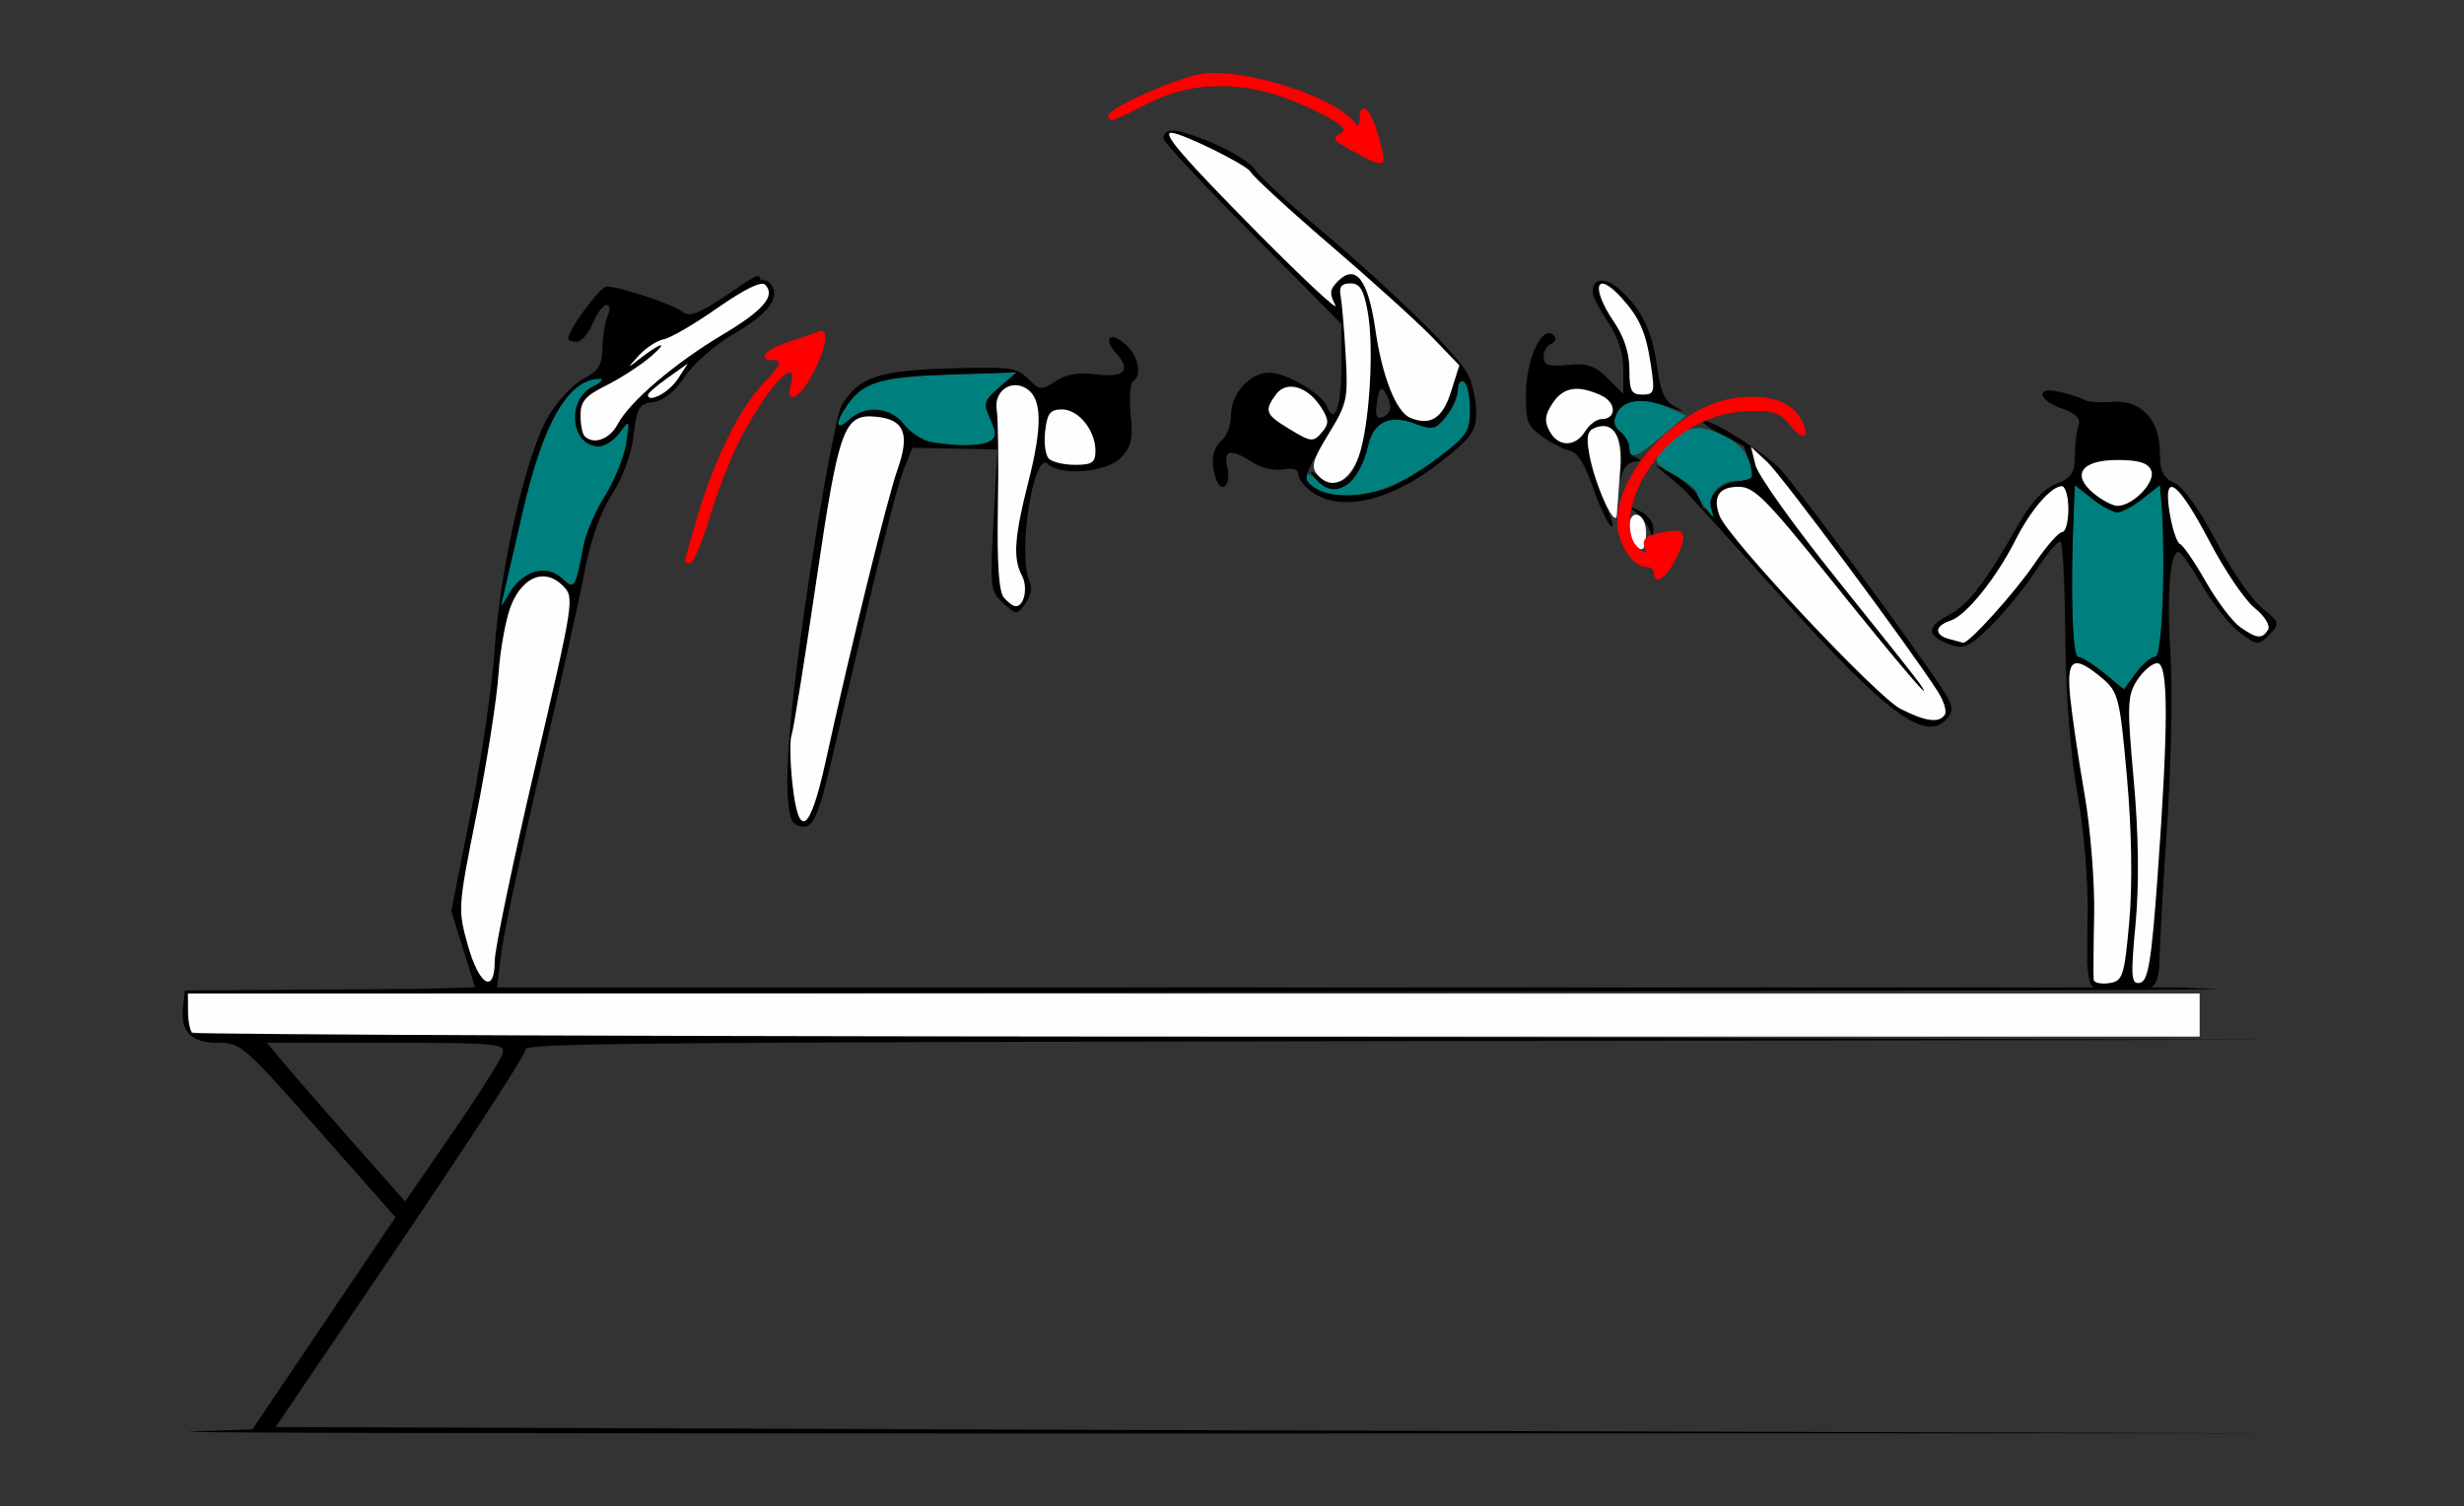 <?xml version="1.0" encoding="UTF-8" standalone="no"?>
<!-- Created with Inkscape (http://www.inkscape.org/) -->

<svg
   xmlns:dc="http://purl.org/dc/elements/1.1/"
   xmlns:cc="http://creativecommons.org/ns#"
   xmlns:rdf="http://www.w3.org/1999/02/22-rdf-syntax-ns#"
   xmlns:svg="http://www.w3.org/2000/svg"
   xmlns="http://www.w3.org/2000/svg"
   xmlns:sodipodi="http://sodipodi.sourceforge.net/DTD/sodipodi-0.dtd"
   xmlns:inkscape="http://www.inkscape.org/namespaces/inkscape"
   id="svg3366"
   version="1.1"
   inkscape:version="0.91 r13725"
   width="375.701"
   height="229.688"
   viewBox="0 0 375.701 229.688"
   sodipodi:docname="bb850202.svg">
  <rect x="0" y="0" width="375.701" height="229.688" fill="#333333" stroke="none"/>
  <defs
     id="defs3370" />
  <sodipodi:namedview
     pagecolor="#898989"
     bordercolor="#666666"
     borderopacity="1"
     objecttolerance="10"
     gridtolerance="10"
     guidetolerance="10"
     inkscape:pageopacity="0"
     inkscape:pageshadow="2"
     inkscape:window-width="1481"
     inkscape:window-height="1008"
     id="namedview3368"
     showgrid="false"
     inkscape:zoom="2"
     inkscape:cx="184.08998"
     inkscape:cy="124.46998"
     inkscape:window-x="0"
     inkscape:window-y="0"
     inkscape:window-maximized="0"
     inkscape:current-layer="svg3366" />
  <g
     id="g4786"
     transform="translate(14.648,-0.38)">
    <g
       transform="matrix(-1,0,0,1,23.372,-14.117)"
       id="g4712">
      <path
         inkscape:connector-curvature="0"
         style="fill:#000000"
         d="m -206.135,57.287 c -0.802,-0.031 -1.893,0.489 -3.047,1.57 -3.277,3.07 -4.775,6.283 -5.506,11.809 -0.461,3.487 -1.153,5.02 -2.621,5.801 -1.697,0.903 -1.715,0.967 -0.125,0.422 4.762,-1.632 7.767,-1.499 8.775,0.391 0.763,1.429 0.672,2.14 -0.385,3.02 -0.76,0.633 -1.383,1.698 -1.383,2.365 0,0.667 -0.525,1.425 -1.168,1.686 -0.722,0.292 -0.566,0.501 0.406,0.547 0.865,0.041 1.752,1.023 1.973,2.184 0.22,1.16 0.233,0.381 0.027,-1.73 -0.41,-4.215 1.322,-6.659 3.992,-5.631 1.847,0.711 1.214,5.343 -1.615,11.814 -1.015,2.32 -1.346,3.72 -0.738,3.111 0.608,-0.608 1.862,-3.351 2.785,-6.094 1.087,-3.227 2.28,-5.108 3.383,-5.33 0.937,-0.189 2.857,-1.166 4.268,-2.17 2.296,-1.635 2.551,-2.362 2.445,-6.971 -0.12,-5.227 -2.598,-10.169 -4.229,-8.434 -0.43,0.457 -0.256,1.02 0.387,1.25 0.643,0.23 1.168,1.133 1.168,2.006 0,1.283 -0.707,1.519 -3.688,1.234 -2.984,-0.285 -4.142,0.103 -6.074,2.041 l -2.387,2.395 0,-3.756 c 0,-2.463 0.804,-4.946 2.336,-7.207 1.285,-1.897 2.336,-3.959 2.336,-4.582 0,-1.126 -0.514,-1.709 -1.316,-1.74 z"
         id="path4636" />
      <path
         inkscape:connector-curvature="0"
         style="fill:#000000"
         d="m -222.041,78.691 c -1.798,0.32 -9.133,4.937 -11.406,7.367 -2.719,2.906 -21.139,27.932 -24.949,33.896 -1.328,2.078 -1.449,2.927 -0.574,3.984 3.217,3.889 8.865,-0.18 24.994,-18.01 7.863,-8.692 14.59,-16.122 14.951,-16.512 0.361,-0.39 1.707,-1.56 2.992,-2.6 2.22,-1.796 2.163,-1.792 -1.127,0.074 -1.905,1.081 -3.734,2.824 -4.066,3.875 -0.586,1.851 -0.639,1.841 -1.699,-0.303 -0.682,-1.38 -2.085,-2.328 -3.727,-2.518 -2.344,-0.271 -2.562,-0.579 -2.004,-2.811 0.345,-1.378 0.697,-2.559 0.783,-2.623 0.087,-0.064 1.525,-0.814 3.195,-1.666 1.671,-0.852 3.037,-1.758 3.037,-2.012 0,-0.148 -0.143,-0.19 -0.4,-0.145 z"
         id="path4634" />
      <path
         inkscape:connector-curvature="0"
         style="fill:#000000"
         d="m -210.609,91.838 c -0.089,-0.029 -0.559,0.18 -1.451,0.613 -1.157,0.562 -2.07,1.747 -2.029,2.631 0.06,1.303 0.177,1.341 0.619,0.201 0.3,-0.773 1.213,-1.958 2.029,-2.631 0.629,-0.519 0.921,-0.785 0.832,-0.814 z"
         id="path4632" />
      <path
         inkscape:connector-curvature="0"
         style="fill:#fefefe"
         d="m -258.539,123.434 c -0.309,-0.501 0.188,-2.083 1.104,-3.516 4.214,-6.589 23.728,-32.854 25.967,-34.948 l 2.504,-2.344 -0.692,2.812 c -0.381,1.547 -5.953,9.352 -12.383,17.344 -6.43,7.992 -12.123,15.164 -12.651,15.938 -2.666,3.907 2.889,-2.596 13.413,-15.703 10.032,-12.494 11.821,-14.297 14.186,-14.297 3.026,0 4.012,1.498 2.915,4.431 -1.26,3.369 -23.914,27.543 -27.567,29.416 -3.846,1.972 -5.95,2.24 -6.797,0.867 z"
         id="path4676" />
      <path
         inkscape:connector-curvature="0"
         style="fill:#fefefe"
         d="m -212.951,96.222 c -0.114,-1.591 0.352,-2.856 1.168,-3.17 1.725,-0.664 1.886,3.438 0.19,4.847 -0.883,0.733 -1.215,0.323 -1.358,-1.677 z"
         id="path4672" />
      <path
         inkscape:connector-curvature="0"
         style="fill:#fefefe"
         d="m -208.514,92.939 c -0.064,-1.031 -0.283,-4.06 -0.488,-6.731 -0.4,-5.222 0.982,-7.577 3.807,-6.489 1.198,0.461 1.38,1.319 0.869,4.089 -0.877,4.754 -4.034,11.637 -4.189,9.131 z"
         id="path4670" />
      <path
         inkscape:connector-curvature="0"
         style="fill:#fefefe"
         d="m -203.666,80.283 c -0.642,-1.031 -1.75,-1.875 -2.461,-1.875 -2.378,0 -2.36,-2.543 0.026,-3.633 3.566,-1.63 5.777,-1.264 7.404,1.227 1.159,1.774 1.26,2.711 0.456,4.219 -1.313,2.46 -3.913,2.49 -5.424,0.063 z"
         id="path4662" />
      <path
         inkscape:connector-curvature="0"
         style="fill:#fefefe"
         d="m -213.71,70.205 c 0.75,-5.019 1.728,-7.261 4.499,-10.312 3.927,-4.325 4.741,-1.626 1.122,3.717 -1.542,2.277 -2.336,4.741 -2.336,7.249 0,3.243 -0.29,3.8 -1.975,3.8 -1.827,0 -1.925,-0.335 -1.31,-4.453 z"
         id="path4656" />
      <path
         inkscape:connector-curvature="0"
         style="fill:#007f7f"
         d="m -222.94,92.224 c 0.769,-2.213 -1.215,-4.441 -3.955,-4.441 -1.222,0 -2.216,-0.316 -2.209,-0.703 0.052,-2.863 1.567,-4.929 4.631,-6.315 3.857,-1.745 5.633,-1.299 8.797,2.208 1.713,1.899 1.69,1.955 -1.646,3.929 -1.861,1.102 -3.384,2.302 -3.384,2.669 0,0.366 -0.632,1.485 -1.404,2.486 -1.186,1.538 -1.315,1.564 -0.83,0.167 z"
         id="path4698" />
      <path
         inkscape:connector-curvature="0"
         style="fill:#007f7f"
         d="m -215.44,80.938 -3.614,-3.067 2.489,-1.138 c 3.63,-1.659 6.869,-1.399 7.956,0.639 0.704,1.319 0.592,2.073 -0.434,2.927 -0.76,0.633 -1.382,1.732 -1.382,2.442 0,1.944 -1.042,1.569 -5.015,-1.803 z"
         id="path3472" />
      <path
         inkscape:connector-curvature="0"
         style="fill:#fe0000"
         d="m -217.617,99.513 c -1.857,-3.907 -1.38,-4.621 2.518,-3.762 2.137,0.471 2.786,1.042 2.382,2.097 -0.46,1.203 -0.313,1.248 0.869,0.265 1.94,-1.615 1.788,-5.941 -0.355,-10.133 -3.288,-6.431 -9.361,-10.502 -16.085,-10.782 -3.993,-0.166 -5.012,0.153 -6.541,2.046 -2.124,2.63 -3.326,2.091 -1.783,-0.801 1.489,-2.792 5.181,-3.962 10.217,-3.239 8.434,1.211 17.839,11.187 17.839,18.922 0,3.068 -2.332,6.781 -4.259,6.781 -0.742,0 -1.349,0.422 -1.349,0.938 0,2.085 -1.994,0.738 -3.454,-2.332 z"
         id="path3470" />
    </g>
    <g
       transform="matrix(1.066,0,0,1.066,521.814,-285)"
       id="g4308">
      <path
         inkscape:connector-curvature="0"
         style="fill:#000000"
         d="m -210.172,323.568 c -1.75,0.069 -1.039,1.57 1.898,2.598 1.925,0.673 2.689,1.449 2.336,2.371 -0.289,0.754 -0.525,2.722 -0.525,4.371 0,2.444 -0.498,3.187 -2.691,4.018 -1.704,0.645 -3.64,2.698 -5.275,5.596 -4.66,8.257 -7.292,11.718 -9.963,13.104 -3.29,1.707 -3.338,2.969 -0.158,4.182 2.195,0.837 2.878,0.545 6.086,-2.602 1.987,-1.949 4.925,-5.564 6.527,-8.033 1.602,-2.469 3.156,-4.243 3.455,-3.943 0.299,0.3 0.593,6.538 0.654,13.863 0.068,8.122 0.746,16.796 1.736,22.227 0.921,5.051 1.548,12.559 1.447,17.344 -0.057,2.689 -0.07,5.137 -0.051,6.904 0.353,4.652 0.883,3.553 5.152,3.553 3.561,0 4.777,0.779 5.143,-3.1 0.132,-4.172 0.55,-11.874 1.066,-19.268 0.623,-8.919 0.869,-20.281 0.547,-25.25 -0.562,-8.665 -0.077,-14.89 1.16,-14.855 0.321,0.009 1.847,2.183 3.389,4.83 1.542,2.647 3.966,5.679 5.385,6.736 2.468,1.84 2.65,1.852 4.205,0.264 1.547,-1.58 1.493,-1.768 -1.1,-3.865 -1.498,-1.212 -4.441,-5.509 -6.541,-9.547 -2.252,-4.33 -4.682,-7.72 -5.922,-8.266 -1.645,-0.724 -2.102,-1.694 -2.102,-4.453 0,-4.631 -2.756,-7.507 -6.855,-7.152 -1.642,0.142 -3.4,0.019 -3.906,-0.273 -0.507,-0.292 -2.077,-0.808 -3.49,-1.146 -0.669,-0.16 -1.204,-0.221 -1.607,-0.205 z"
         id="path4248" />
      <path
         inkscape:connector-curvature="0"
         style="fill:#fefefe"
         d="m -203.773,407.867 c -0.063,-0.423 -0.034,-4.565 0.063,-9.206 0.097,-4.641 -0.52,-12.445 -1.373,-17.344 -0.853,-4.898 -1.774,-11.121 -2.048,-13.828 -0.569,-5.626 0.422,-6.231 4.556,-2.779 2.33,1.945 2.554,2.842 3.567,14.263 0.676,7.618 0.795,15.351 0.318,20.625 -0.702,7.764 -0.931,8.461 -2.866,8.737 -1.157,0.165 -2.154,-0.046 -2.217,-0.469 z"
         id="path4290" />
      <path
         inkscape:connector-curvature="0"
         style="fill:#fefefe"
         d="m -197.787,399.865 c 0.531,-5.672 0.439,-12.841 -0.263,-20.582 -0.972,-10.712 -0.922,-12.116 0.502,-14.297 0.869,-1.33 2.162,-2.419 2.874,-2.419 1.599,0 1.61,8.666 0.039,30.459 -0.879,12.195 -1.35,15.041 -2.524,15.266 -1.264,0.242 -1.342,-0.805 -0.629,-8.427 z"
         id="path4288" />
      <path
         inkscape:connector-curvature="0"
         style="fill:#fefefe"
         d="m -224.453,359.109 c -2.176,-0.57 -2.077,-1.899 0.195,-2.623 2.217,-0.706 6.532,-6.059 9.298,-11.535 2.17,-4.295 5.098,-7.695 6.628,-7.695 0.514,0 0.935,1.477 0.935,3.281 0,1.805 -0.4,3.281 -0.89,3.281 -0.489,0 -2.248,2.004 -3.909,4.453 -2.861,4.219 -9.538,11.61 -10.278,11.376 -0.189,-0.06 -1.08,-0.302 -1.979,-0.537 z"
         id="path4282" />
      <path
         inkscape:connector-curvature="0"
         style="fill:#fefefe"
         d="m -182.826,357.403 c -1.107,-0.778 -3.317,-3.7 -4.911,-6.494 -1.594,-2.794 -3.255,-5.216 -3.692,-5.382 -0.437,-0.166 -1.1,-2.146 -1.473,-4.399 -1.03,-6.22 1.153,-4.655 5.744,4.117 2.137,4.082 5.029,8.337 6.428,9.456 1.399,1.119 2.254,2.503 1.901,3.075 -0.853,1.384 -1.596,1.315 -3.998,-0.373 z"
         id="path4280" />
      <path
         inkscape:connector-curvature="0"
         style="fill:#fefefe"
         d="m -203.711,338.339 c -3.324,-2.7 -1.856,-4.834 3.323,-4.834 3.107,0 4.425,0.421 4.858,1.552 0.626,1.637 -2.645,5.01 -4.858,5.01 -0.657,0 -2.153,-0.778 -3.323,-1.729 z"
         id="path4270" />
      <path
         inkscape:connector-curvature="0"
         style="fill:#007f7f"
         d="m -202.257,364.006 c -1.542,-1.269 -3.224,-2.323 -3.738,-2.342 -0.832,-0.03 -1.104,-9.3 -0.617,-20.961 l 0.15,-3.584 2.462,1.943 c 1.354,1.069 2.98,1.943 3.612,1.943 0.632,0 2.258,-0.874 3.612,-1.943 l 2.462,-1.943 0.187,2.177 c 0.685,7.985 0.165,22.331 -0.81,22.332 -0.6,9.1e-4 -1.861,1.055 -2.804,2.343 l -1.713,2.342 -2.804,-2.308 z"
         id="path4306" />
    </g>
    <path
       sodipodi:nodetypes="sssssssssssssssssssssssssssscssss"
       style="fill:#007f7f"
       d="m 62.161,90.938 c 0.302,-1.289 1.614,-6.984 2.915,-12.656 3.1,-13.51 7.007,-20.196 11.769,-20.142 0.676,0.008 0.178,0.545 -1.107,1.194 -4.079,2.06 -3.356,9.105 0.935,9.105 0.902,0 2.339,-0.949 3.193,-2.109 1.519,-2.065 1.54,-2.03 0.977,1.641 -0.316,2.062 -1.762,5.648 -3.213,7.969 -1.451,2.32 -2.922,5.695 -3.269,7.5 -1.306,6.788 -1.378,6.897 -3.343,5.114 -2.349,-2.132 -6.03,-1.128 -7.927,2.164 -1.455,2.524 -1.47,2.528 -0.93,0.222 z M 185.904,74.925 c -0.9,-0.526 -1.636,-1.422 -1.636,-1.992 0,-0.57 0.769,-0.338 1.709,0.515 3.384,3.072 6.568,0.997 8.004,-5.218 0.818,-3.538 3.311,-4.693 7.066,-3.274 2.744,1.037 3.168,0.942 4.798,-1.075 0.983,-1.217 1.788,-3.035 1.788,-4.04 0,-1.005 0.421,-1.566 0.935,-1.247 0.514,0.319 0.935,2.228 0.935,4.244 0,3.336 -0.452,4.006 -5.04,7.481 -6.942,5.258 -14.312,7.087 -18.558,4.606 z m -58.698,-7.171 c -1.249,-0.236 -3.067,-1.444 -4.04,-2.685 -2.076,-2.648 -5.845,-2.966 -8.336,-0.705 -2.087,1.895 -2.239,0.562 -0.259,-2.273 2.424,-3.472 5.128,-4.267 15.674,-4.607 l 10.118,-0.327 -2.606,2.249 c -2.395,2.067 -2.51,2.46 -1.424,4.852 0.961,2.115 0.955,2.748 -0.034,3.377 -1.265,0.805 -5.186,0.856 -9.094,0.119 z"
       id="path3382"
       inkscape:connector-curvature="0" />
    <path
       sodipodi:nodetypes="ssssssssssssssssssscss"
       style="fill:#fe0000"
       d="m 89.757,86.013 c 0,-0.131 0.798,-2.978 1.773,-6.328 2.648,-9.098 6.479,-16.914 10.222,-20.856 2.493,-2.626 2.935,-3.516 1.746,-3.516 -2.792,0 -1.711,-1.539 1.913,-2.725 1.928,-0.631 4.03,-1.365 4.673,-1.633 1.74,-0.724 1.42,2.063 -0.72,6.27 -1.964,3.862 -4.301,5.107 -3.449,1.838 1.33,-5.101 -3.956,0.786 -8.019,8.93 -1.293,2.591 -3.273,7.759 -4.401,11.484 -1.128,3.725 -2.43,6.773 -2.894,6.773 -0.464,0 -0.844,-0.107 -0.844,-0.237 z m 102.456,-62.268 c -3.779,-2.011 -3.888,-2.158 -2.333,-3.122 1.004,-0.623 -0.321,-1.624 -5.167,-3.903 -8.733,-4.107 -17.151,-4.276 -24.478,-0.49 -5.293,2.735 -5.872,2.908 -5.872,1.754 0,-1.113 10.166,-5.661 14.157,-6.333 6.271,-1.057 20.723,3.573 23.446,7.511 0.409,0.592 0.692,0.33 0.701,-0.648 0.025,-2.891 1.553,-1.756 2.67,1.984 1.666,5.58 1.529,5.722 -3.123,3.246 z"
       id="path3380"
       inkscape:connector-curvature="0" />
    <path
       sodipodi:nodetypes="ssccsscsssssssssssssssssscccssssssssssssssssssscccccccscccccsccccsscccccssccccssssssssssssssssssssssssssssssssssssssssscsssssssscccccssssssssscccccccssssssccsssssssssssssssssssssssscsssscsssssssssssssssssssssssssscscccccccc"
       inkscape:connector-curvature="0"
       id="path3378"
       d="m 164.334,20.307 c -1.111,-0.072 -1.561,0.351 -1.561,1.256 0,0.454 6.098,6.986 13.551,14.516 l 13.553,13.689 0,6.467 c 0,6.165 -1.062,9.104 -2.207,6.109 -0.737,-1.927 -6.224,-5.148 -8.775,-5.152 -2.919,-0.005 -5.84,3.218 -5.84,6.443 0,1.484 -0.631,3.223 -1.402,3.865 -1.47,1.224 -1.791,3.52 -0.838,6.012 0.88,2.3 2.315,0.714 1.674,-1.85 -0.676,-2.702 0.56,-2.948 3.871,-0.771 1.275,0.838 3.349,1.314 4.641,1.066 1.525,-0.292 2.334,-0.023 2.334,0.775 0,0.673 0.936,1.881 2.078,2.684 4.468,3.139 12.079,1.343 19.65,-4.637 4.731,-3.736 5.375,-4.641 5.375,-7.559 0,-1.823 -0.591,-4.453 -1.312,-5.846 -1.575,-3.038 -12.022,-13.212 -23.113,-22.508 -4.439,-3.72 -8.644,-7.626 -9.346,-8.68 -0.701,-1.054 -3.763,-2.928 -6.805,-4.166 -2.643,-1.076 -4.416,-1.643 -5.527,-1.715 z m -0.393,0.322 c 1.628,0.03 11.485,4.882 12.078,5.945 0.437,0.784 5.942,5.839 12.232,11.234 6.29,5.395 13.276,11.714 15.523,14.043 l 4.086,4.234 -1.281,4.066 c -1.267,4.016 -3.148,5.206 -6.209,3.926 -2.133,-0.892 -4.269,-6.287 -5.289,-13.359 -1.116,-7.74 -3.01,-10.197 -5.746,-7.453 -1.241,1.245 -1.311,1.891 -0.389,3.619 0.617,1.157 -4.809,-3.896 -12.059,-11.229 C 165.78,24.42 162.49,20.602 163.941,20.629 Z M 101.17,42.719 c 0,-0.934 -2.323,0.866 -5.211,2.789 -4.081,2.718 -5.527,3.255 -6.525,2.424 C 88.108,46.828 79.893,44.09 77.854,44.072 76.855,44.064 72,50.648 72,52.012 72,52.28 72.58,52.5 73.289,52.5 c 0.709,0 1.81,-1.266 2.449,-2.812 0.639,-1.547 1.575,-2.812 2.082,-2.812 0.533,0 0.614,0.69 0.189,1.641 -0.403,0.902 -0.763,3.112 -0.801,4.91 -0.055,2.652 -0.595,3.538 -2.852,4.688 -1.53,0.78 -3.929,3.316 -5.332,5.637 -3.358,5.555 -7.417,23.091 -8.246,35.625 -0.358,5.414 -1.993,16.606 -3.633,24.871 l -2.98,15.027 1.807,5.82 1.807,5.822 -8.115,0.244 -36.113,0.246 -0.301,2.635 c -0.407,3.565 1.293,5.334 5.127,5.334 3.787,0 3.813,0.021 16.982,14.943 l 10.293,11.662 -10.91,16.172 -10.91,16.172 -9.346,0.328 c -5.14,0.18 42.771,0.313 140.691,0.295 l 178.037,-0.033 -166.916,-0.473 -138.914,-0.473 19.018,-28.092 c 10.46,-15.451 19.018,-28.634 19.018,-29.297 0,-0.976 0.153,-1.251 119.898,-1.436 l 147.896,-0.23 -173.365,-0.473 -145.363,-0.473 -0.293,-3.047 -0.293,-3.047 145.656,-0.199 c 95.512,-0.131 169.068,-0.335 163.457,-0.502 -2.076,-0.062 -3.768,-0.138 -5.184,-0.236 l -20.682,0 -236.02,0 0.676,-5.391 c 0.372,-2.965 3.055,-15.516 5.961,-27.891 2.906,-12.375 5.92,-25.875 6.697,-30 0.917,-4.867 2.384,-9.028 4.18,-11.852 1.683,-2.647 2.986,-6.206 3.326,-9.09 0.498,-4.22 0.825,-4.77 2.969,-5.023 1.566,-0.185 3.254,-1.541 4.832,-3.879 1.334,-1.976 4.618,-4.862 7.295,-6.412 5.767,-3.34 7.564,-5.947 5.516,-8.002 -0.456,-0.457 -1.41,-0.119 -1.41,-0.68 z m 90.082,0.875 c 2.427,0 3.554,5.888 2.961,15.469 -0.77,12.444 -3.097,16.809 -7.498,14.061 -1.798,-1.123 -1.861,-1.094 -0.695,0.32 2.781,3.376 6.548,0.91 7.963,-5.213 0.818,-3.538 3.31,-4.695 7.064,-3.275 2.744,1.037 3.169,0.943 4.799,-1.074 0.983,-1.217 1.787,-3.036 1.787,-4.041 0,-1.005 0.422,-1.565 0.936,-1.246 0.514,0.319 0.934,2.229 0.934,4.244 0,3.336 -0.451,4.006 -5.039,7.48 -2.772,2.099 -6.449,4.223 -8.172,4.719 -4.417,1.271 -8.563,1.119 -10.619,-0.389 -1.687,-1.238 -1.616,-1.531 1.756,-7.209 3.394,-5.716 3.501,-6.163 3.107,-13.008 -0.224,-3.898 -0.57,-7.932 -0.768,-8.963 -0.261,-1.363 0.144,-1.875 1.484,-1.875 z m -89.557,0.062 c -0.135,0 0.237,0.057 0.309,0.129 1.665,1.67 -0.22,3.886 -6.482,7.621 -7.33,4.372 -14.143,10.185 -15.984,13.637 -1.239,2.323 -3.674,3.207 -5.045,1.832 -0.343,-0.344 -0.623,-1.782 -0.623,-3.197 0,-2.091 0.744,-2.943 3.973,-4.553 2.185,-1.089 5.233,-3.072 6.775,-4.406 2.886,-2.497 1.462,-2.141 -1.869,0.467 -1.789,1.4 -1.787,1.373 0.043,-0.629 1.052,-1.15 2.764,-2.256 3.805,-2.457 1.041,-0.201 4.731,-2.355 8.201,-4.789 3.53,-2.475 7.841,-3.654 6.898,-3.654 z m 53.256,8.139 c -0.753,0.008 -0.721,1.013 0.635,2.516 2.317,2.568 1.144,3.718 -3.193,3.135 -2.567,-0.345 -4.443,-0.022 -6.061,1.041 -2.211,1.453 -2.451,1.432 -4.238,-0.361 -1.718,-1.723 -2.848,-1.869 -12.096,-1.57 -10.8,0.349 -13.645,1.321 -16.285,5.568 -0.717,1.153 -2.931,12.854 -4.92,26.002 -3.283,21.701 -4.152,33.523 -2.738,37.219 0.285,0.746 1.257,1.22 2.158,1.051 1.237,-0.232 2.148,-2.489 3.721,-9.211 7.453,-31.844 9.998,-42.112 11.182,-45.125 l 1.34,-3.41 6.492,0.129 6.492,0.129 -0.594,10.781 c -0.569,10.328 -0.508,10.86 1.477,12.645 2.055,1.848 2.081,1.847 3.408,0.025 0.77,-1.056 1.04,-2.443 0.635,-3.268 -1.947,-3.964 0.57,-20.183 2.787,-17.959 1.86,1.866 8.869,1.278 11.068,-0.928 1.633,-1.639 1.902,-2.785 1.537,-6.59 -0.243,-2.534 -0.083,-4.831 0.357,-5.104 1.418,-0.879 0.853,-3.797 -1.074,-5.547 -0.902,-0.819 -1.638,-1.173 -2.09,-1.168 z m -64.727,4.025 -1.514,2.324 c -0.832,1.278 -2.199,2.46 -3.037,2.627 -2.316,0.461 -1.84,-0.419 1.514,-2.797 z m 50.139,1.336 -2.605,2.25 c -2.394,2.068 -2.51,2.459 -1.424,4.852 0.961,2.115 0.955,2.748 -0.033,3.377 -1.265,0.805 -5.186,0.856 -9.094,0.119 -1.249,-0.236 -3.068,-1.444 -4.041,-2.686 -2.076,-2.648 -5.845,-2.966 -8.336,-0.705 -2.087,1.895 -2.24,0.564 -0.26,-2.271 2.424,-3.472 5.13,-4.265 15.676,-4.607 z M 76.846,58.139 c 0.676,0.008 0.178,0.544 -1.107,1.193 -4.079,2.06 -3.355,9.105 0.936,9.105 0.902,0 2.338,-0.949 3.191,-2.109 1.519,-2.065 1.54,-2.03 0.977,1.641 -0.316,2.062 -1.76,5.648 -3.211,7.969 -1.451,2.32 -2.922,5.695 -3.27,7.5 -1.306,6.788 -1.379,6.897 -3.344,5.113 -1.162,-1.055 -2.532,-1.388 -4.096,-0.994 -1.293,0.325 -3.017,1.747 -3.83,3.158 -1.455,2.524 -1.471,2.528 -0.932,0.223 0.302,-1.289 1.614,-6.984 2.916,-12.656 C 68.176,64.772 72.084,58.085 76.846,58.139 Z m 63.234,0.975 c 0.574,-0.016 1.185,0.144 1.779,0.518 2.376,1.493 2.461,5.685 0.285,14.234 -2.138,8.399 -2.365,11.674 -0.988,14.254 0.512,0.96 0.677,2.408 0.367,3.219 -0.7,1.831 -1.674,1.874 -3.113,0.135 -0.759,-0.918 -1.042,-5.283 -0.896,-13.828 0.117,-6.868 0.039,-13.487 -0.174,-14.709 -0.374,-2.15 1.018,-3.775 2.74,-3.822 z m 42.133,0.23 c 1.502,0.009 3.234,1.096 4.527,3.076 1.197,1.833 1.261,2.55 0.328,3.678 -1.48,1.789 -1.722,1.768 -5.369,-0.463 -3.384,-2.069 -3.588,-2.647 -1.799,-5.102 0.591,-0.811 1.411,-1.195 2.312,-1.189 z m 13.754,0.359 c 0.16,-0.051 0.343,0.097 0.557,0.436 0.44,0.697 0.807,1.75 0.814,2.34 0.008,0.589 -0.537,1.283 -1.211,1.543 -0.893,0.344 -1.114,-0.291 -0.814,-2.338 0.183,-1.252 0.387,-1.895 0.654,-1.98 z M 147.283,62.812 c 2.514,0 5.09,3.191 5.09,6.303 0,1.791 -0.498,2.135 -3.084,2.135 -4.018,0 -5.035,-1.15 -4.568,-5.156 0.315,-2.704 0.765,-3.281 2.562,-3.281 z m -29.127,1.062 c 0.284,0.009 0.582,0.032 0.898,0.064 4.177,0.424 5.048,2.621 3.162,7.969 -1.572,4.458 -7.119,26.981 -10.98,44.576 -2.401,10.94 -4.128,12.052 -5.066,3.26 -0.345,-3.235 -0.399,-6.505 -0.119,-7.266 0.28,-0.761 1.963,-11.239 3.738,-23.283 3.302,-22.405 4.112,-25.45 8.367,-25.32 z M 67.994,88.266 c 1.073,-0.048 2.168,0.413 3.176,1.424 1.783,1.789 1.733,2.122 -4.289,27.916 -3.352,14.358 -6.096,27.52 -6.096,29.25 0,5.191 -2.369,3.818 -4.102,-2.377 -1.522,-5.443 -1.503,-5.725 1.332,-19.922 1.582,-7.921 3.091,-17.564 3.355,-21.432 0.265,-3.867 1.151,-8.622 1.969,-10.566 1.143,-2.718 2.866,-4.213 4.654,-4.293 z M 26.031,159.375 l 18.205,0 c 16.885,0 18.173,0.119 17.758,1.641 -0.246,0.902 -3.694,6.347 -7.662,12.1 l -7.215,10.461 -7.904,-8.947 C 34.866,169.708 30.121,164.264 28.67,162.529 Z"
       style="fill:#000000" />
    <path
       sodipodi:nodetypes="sscccccss"
       inkscape:connector-curvature="0"
       id="path4783"
       d="m 14.642,157.812 c -0.343,-0.344 -0.623,-1.82 -0.623,-3.281 l 0,-2.656 173.364,0 133.364,0 0,3.281 0,3.281 -132.741,0 c -95.008,0 -173.022,-0.281 -173.364,-0.625 z"
       style="fill:#fefefe" />
    <path
       sodipodi:nodetypes="ssssssss"
       inkscape:connector-curvature="0"
       id="path4779"
       d="m 56.683,144.479 c -1.522,-5.443 -1.503,-5.725 1.331,-19.922 1.582,-7.921 3.092,-17.565 3.357,-21.432 0.265,-3.867 1.15,-8.622 1.967,-10.567 1.828,-4.348 5.145,-5.564 7.832,-2.869 1.783,1.789 1.732,2.122 -4.291,27.916 -3.352,14.358 -6.095,27.521 -6.095,29.25 0,5.191 -2.369,3.819 -4.102,-2.376 z"
       style="fill:#fefefe" />
    <path
       sodipodi:nodetypes="sssssss"
       inkscape:connector-curvature="0"
       id="path4777"
       d="m 106.169,119.743 c -0.345,-3.235 -0.399,-6.505 -0.118,-7.266 0.28,-0.761 1.962,-11.239 3.738,-23.283 3.523,-23.899 4.209,-25.769 9.265,-25.255 4.177,0.424 5.049,2.621 3.163,7.969 -1.572,4.458 -7.12,26.98 -10.982,44.576 -2.401,10.94 -4.128,12.051 -5.066,3.259 z"
       style="fill:#fefefe" />
    <path
       sodipodi:nodetypes="ssssssss"
       inkscape:connector-curvature="0"
       id="path4775"
       d="m 138.409,91.472 c -0.759,-0.918 -1.042,-5.283 -0.896,-13.828 0.117,-6.868 0.039,-13.487 -0.173,-14.708 -0.499,-2.867 2.143,-4.798 4.52,-3.305 2.376,1.493 2.46,5.685 0.284,14.234 -2.138,8.399 -2.365,11.674 -0.988,14.254 0.951,1.782 0.382,4.694 -0.917,4.694 -0.396,0 -1.219,-0.603 -1.829,-1.341 z"
       style="fill:#fefefe" />
    <path
       sodipodi:nodetypes="ssssssss"
       inkscape:connector-curvature="0"
       id="path4773"
       d="m 186.195,72.725 c -0.979,-1.183 -0.674,-2.255 1.785,-6.263 2.794,-4.555 2.942,-5.248 2.557,-11.977 -0.225,-3.928 -0.571,-7.986 -0.768,-9.017 -0.261,-1.363 0.144,-1.875 1.484,-1.875 1.447,0 2.01,0.908 2.62,4.219 1.013,5.505 0.311,17.28 -1.313,22.031 -1.401,4.097 -4.28,5.401 -6.364,2.882 z"
       style="fill:#fefefe" />
    <path
       sodipodi:nodetypes="cssssc"
       inkscape:connector-curvature="0"
       id="path4771"
       d="m 145.272,70.313 c -0.514,-0.515 -0.762,-2.414 -0.552,-4.219 0.315,-2.704 0.766,-3.282 2.563,-3.282 2.514,0 5.091,3.191 5.091,6.302 0,1.791 -0.498,2.135 -3.084,2.135 -1.696,0 -3.504,-0.422 -4.018,-0.937 z"
       style="fill:#fefefe" />
    <path
       sodipodi:nodetypes="ssssssssssss"
       inkscape:connector-curvature="0"
       id="path4769"
       d="m 74.492,66.875 c -0.343,-0.344 -0.623,-1.783 -0.623,-3.198 0,-2.091 0.744,-2.943 3.972,-4.552 2.185,-1.089 5.234,-3.071 6.776,-4.405 2.886,-2.497 1.462,-2.142 -1.869,0.466 -1.789,1.4 -1.787,1.373 0.043,-0.628 1.052,-1.15 2.764,-2.256 3.804,-2.457 1.041,-0.201 4.732,-2.357 8.202,-4.79 4.034,-2.829 6.634,-4.1 7.208,-3.524 1.665,1.67 -0.22,3.886 -6.483,7.621 -7.33,4.372 -14.143,10.184 -15.985,13.636 -1.239,2.323 -3.674,3.207 -5.045,1.832 z"
       style="fill:#fefefe" />
    <path
       sodipodi:nodetypes="sssss"
       inkscape:connector-curvature="0"
       id="path4767"
       d="m 181.699,65.635 c -3.384,-2.069 -3.587,-2.648 -1.798,-5.102 1.577,-2.163 4.77,-1.282 6.84,1.887 1.197,1.833 1.261,2.551 0.328,3.679 -1.48,1.789 -1.723,1.768 -5.37,-0.463 z"
       style="fill:#fefefe" />
    <path
       sodipodi:nodetypes="ssssssssscss"
       inkscape:connector-curvature="0"
       id="path4765"
       d="m 200.371,64.077 c -2.133,-0.892 -4.268,-6.285 -5.288,-13.358 -1.116,-7.74 -3.011,-10.198 -5.747,-7.454 -1.241,1.245 -1.31,1.891 -0.388,3.619 0.617,1.157 -4.809,-3.896 -12.058,-11.228 -11.108,-11.236 -14.398,-15.054 -12.947,-15.027 1.628,0.03 11.485,4.882 12.078,5.945 0.437,0.784 5.942,5.84 12.232,11.235 6.29,5.395 13.276,11.715 15.523,14.043 l 4.086,4.234 -1.283,4.066 c -1.267,4.016 -3.148,5.205 -6.209,3.925 z"
       style="fill:#fefefe" />
    <path
       sodipodi:nodetypes="sscss"
       inkscape:connector-curvature="0"
       id="path3386"
       d="m 84.15,60.601 c 0,-0.261 1.367,-1.443 3.037,-2.627 l 3.037,-2.154 -1.514,2.324 c -1.321,2.029 -4.561,3.774 -4.561,2.457 z"
       style="fill:#fefefe" />
  </g>
</svg>

